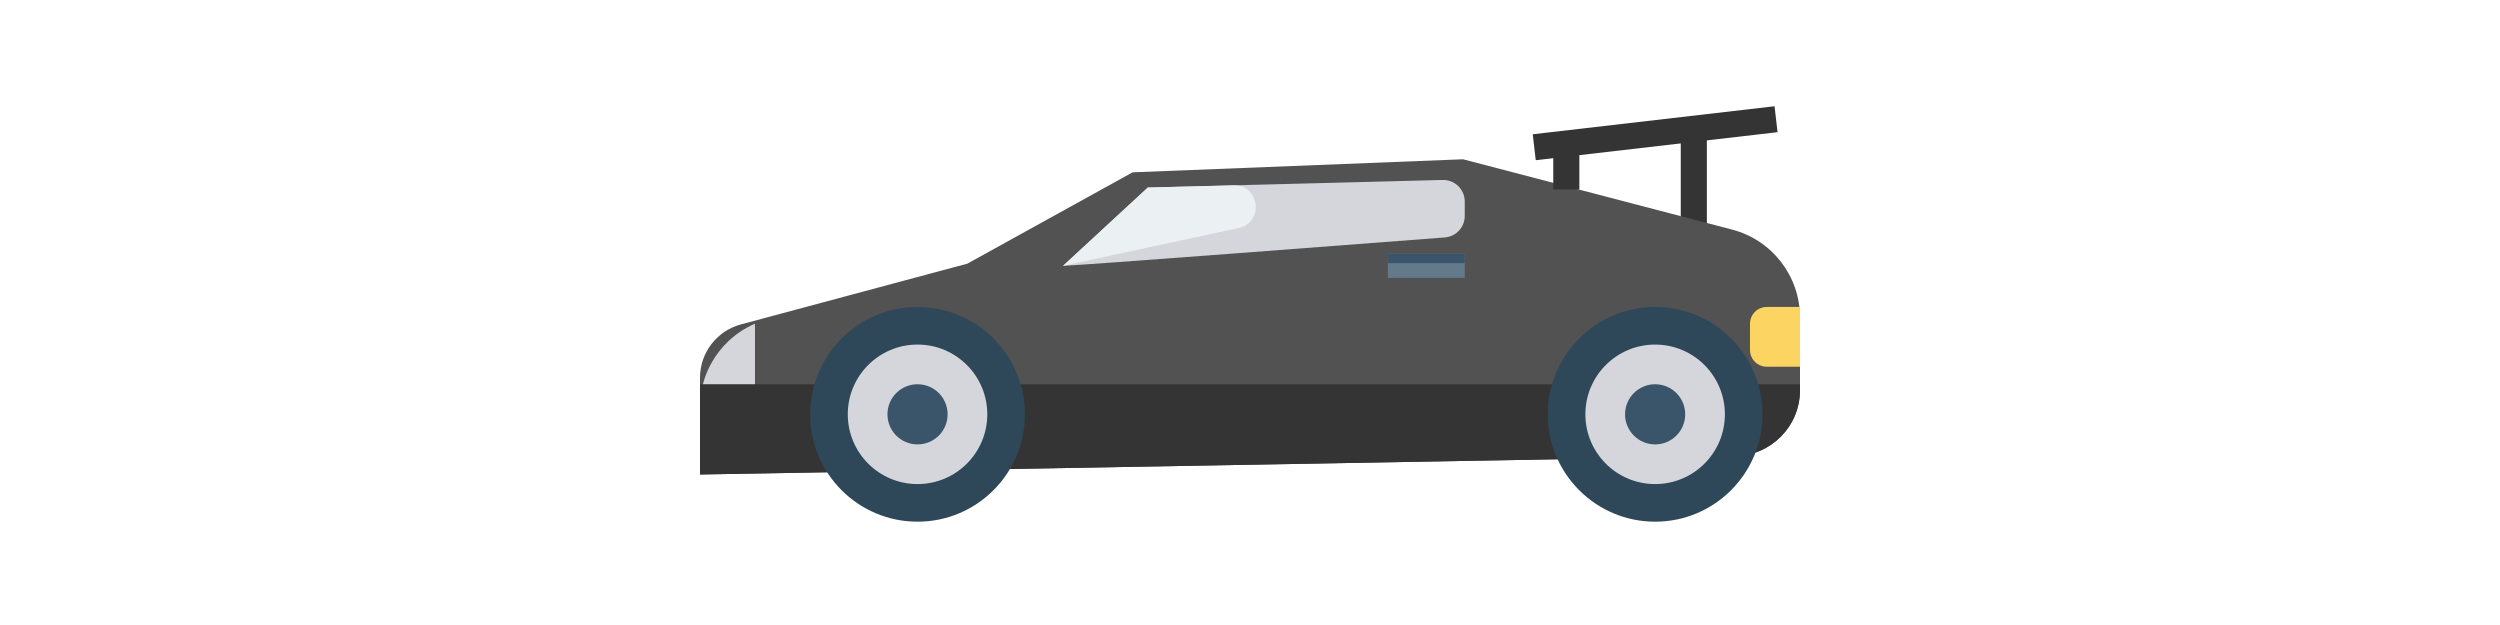 <svg width="800" height="200" viewBox="0 0 800 200" fill="none" xmlns="http://www.w3.org/2000/svg">
<path d="M546.193 42.619H537.843V78.618H546.193V42.619Z" fill="#353435"/>
<path d="M554.274 73.466L468.174 50.969L362.435 55.143L309.566 84.361L237.101 103.802C229.373 105.876 224 112.881 224 120.882V151.839L555.281 145.947C566.783 145.742 576 136.359 576 124.856V101.599C576 88.372 567.072 76.811 554.274 73.466Z" fill="#525252"/>
<path d="M505.396 45.945H497.046V60.62H505.396V45.945Z" fill="#353435"/>
<path d="M491.439 51.263L568.814 42.297L567.853 34L490.477 42.966L491.439 51.263Z" fill="#353435"/>
<path d="M224 122.97V151.839L555.281 145.947C566.783 145.742 576 136.359 576 124.856V122.969H224V122.97Z" fill="#353435"/>
<path d="M340.174 85.057C343.777 85.057 436.921 77.931 462.356 75.98C465.955 75.704 468.72 72.704 468.72 69.094V64.492C468.72 60.607 465.519 57.487 461.635 57.587L367.305 60.013L340.174 85.057Z" fill="#D5D6DB"/>
<path d="M340.174 85.057L367.304 60.013L394.751 59.307C403.139 59.091 404.584 71.201 396.381 72.966L340.174 85.057Z" fill="#EBF0F3"/>
<path d="M293.612 166.939C312.586 166.939 327.967 151.557 327.967 132.583C327.967 113.609 312.586 98.228 293.612 98.228C274.638 98.228 259.256 113.609 259.256 132.583C259.256 151.557 274.638 166.939 293.612 166.939Z" fill="#2F4859"/>
<path d="M293.612 154.904C305.939 154.904 315.932 144.91 315.932 132.583C315.932 120.256 305.939 110.263 293.612 110.263C281.285 110.263 271.291 120.256 271.291 132.583C271.291 144.91 281.285 154.904 293.612 154.904Z" fill="#D5D6DB"/>
<path d="M293.612 142.21C298.929 142.21 303.239 137.9 303.239 132.583C303.239 127.267 298.929 122.956 293.612 122.956C288.295 122.956 283.985 127.267 283.985 132.583C283.985 137.9 288.295 142.21 293.612 142.21Z" fill="#3A556A"/>
<path d="M529.642 166.939C548.616 166.939 563.997 151.557 563.997 132.583C563.997 113.609 548.616 98.228 529.642 98.228C510.668 98.228 495.286 113.609 495.286 132.583C495.286 151.557 510.668 166.939 529.642 166.939Z" fill="#2F4859"/>
<path d="M529.642 154.904C541.969 154.904 551.962 144.91 551.962 132.583C551.962 120.256 541.969 110.263 529.642 110.263C517.314 110.263 507.321 120.256 507.321 132.583C507.321 144.91 517.314 154.904 529.642 154.904Z" fill="#D5D6DB"/>
<path d="M529.642 142.21C534.958 142.21 539.268 137.9 539.268 132.583C539.268 127.267 534.958 122.956 529.642 122.956C524.325 122.956 520.015 127.267 520.015 132.583C520.015 137.9 524.325 142.21 529.642 142.21Z" fill="#3A556A"/>
<path d="M468.728 81.191H444.106V88.914H468.728V81.191Z" fill="#64798A"/>
<path d="M468.728 81.191H444.106V84.211H468.728V81.191Z" fill="#3A556A"/>
<path d="M224.96 122.953H241.59V103.579C227.543 109.714 224.96 122.953 224.96 122.953Z" fill="#D5D6DB"/>
<path d="M565.377 98.225C562.407 98.225 560 100.633 560 103.603V111.977C560 114.947 562.407 117.355 565.377 117.355H576V98.225H565.377V98.225Z" fill="#FCD462"/>
</svg>
